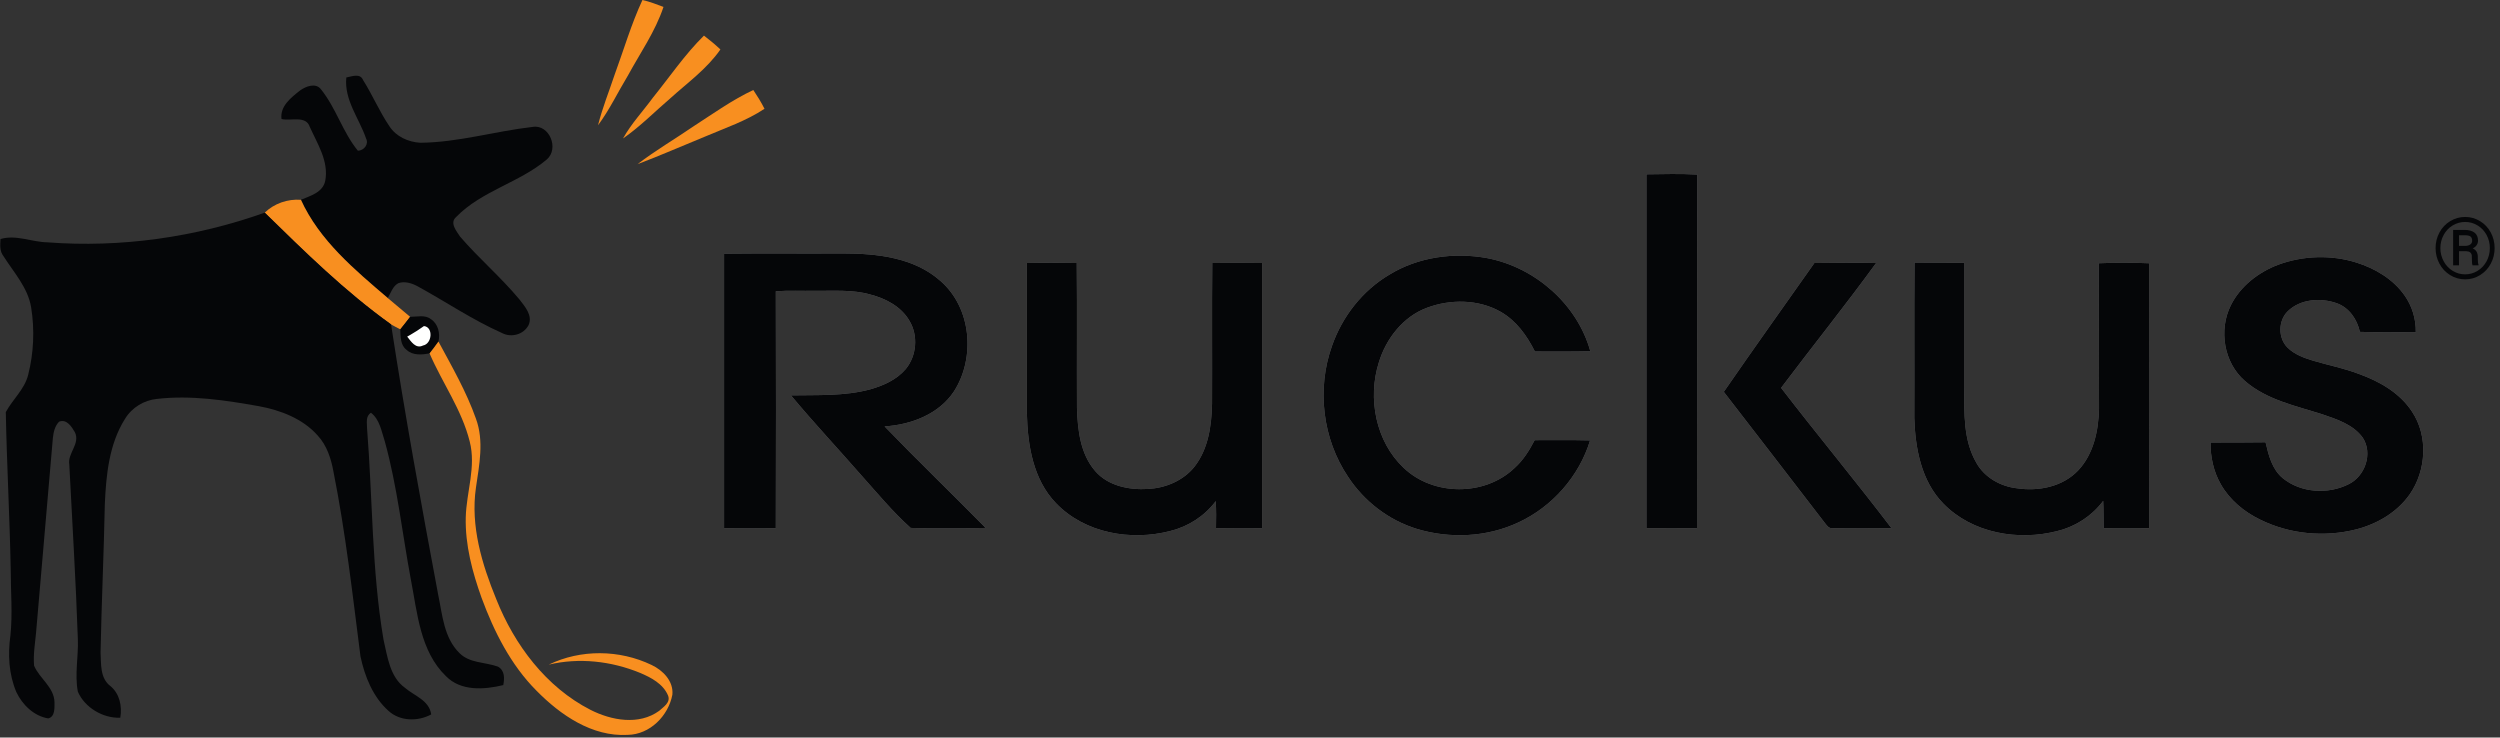 <?xml version="1.0" encoding="UTF-8"?>
<svg width="200px" height="59px" viewBox="0 0 200 59" version="1.1" xmlns="http://www.w3.org/2000/svg" xmlns:xlink="http://www.w3.org/1999/xlink">
    <rect x="0" y="0" width="200" height="59" fill="#333333" stroke="none"/>
    <!-- Generator: Sketch 51 (57462) - http://www.bohemiancoding.com/sketch -->
    <title>logo_4_color</title>
    <desc>Created with Sketch.</desc>
    <defs></defs>
    <g id="Symbols" stroke="none" stroke-width="1" fill="none" fill-rule="evenodd">
        <g id="our_clients_assets" transform="translate(-1093, -179)">
            <g id="logo_4_color" transform="translate(1093, 179)">
                <path d="M51.395,-0 C51.974,0.132 52.527,0.343 53.079,0.554 C52.421,2.532 51.21,4.246 50.236,6.04 C49.421,7.385 48.763,8.783 47.842,10.022 C48.184,8.651 48.71,7.359 49.157,6.014 C49.894,4.009 50.5,1.925 51.395,-0" id="Fill-1" fill="#F88F20"></path>
                <path d="M56.317,2.848 C56.765,3.191 57.212,3.56 57.633,3.956 C56.553,5.512 55.001,6.62 53.632,7.859 C52.369,8.941 51.21,10.128 49.842,11.077 C50.5,9.891 51.447,8.888 52.237,7.807 C53.58,6.145 54.79,4.352 56.317,2.848" id="Fill-4" fill="#F88F20"></path>
                <path d="M27.706,6.198 C28.154,6.119 28.812,5.829 29.048,6.409 C29.812,7.622 30.364,8.941 31.154,10.102 C31.68,10.919 32.654,11.368 33.628,11.42 C36.655,11.394 39.603,10.497 42.604,10.154 C43.946,9.917 44.762,11.895 43.735,12.765 C41.55,14.612 38.524,15.271 36.497,17.355 C35.944,17.83 36.523,18.489 36.813,18.938 C38.313,20.678 40.077,22.182 41.55,23.949 C41.998,24.529 42.63,25.241 42.288,26.006 C41.893,26.771 40.892,27.035 40.156,26.639 C37.787,25.584 35.655,24.133 33.391,22.893 C32.944,22.656 32.365,22.471 31.864,22.656 C31.417,22.893 31.259,23.448 31.022,23.843 C28.364,21.575 25.548,19.227 24.074,15.983 C24.811,15.667 25.837,15.403 26.021,14.454 C26.311,12.897 25.39,11.499 24.784,10.154 C24.469,9.205 23.257,9.706 22.52,9.521 C22.389,8.493 23.284,7.807 24.021,7.226 C24.469,6.91 25.258,6.594 25.679,7.147 C26.89,8.651 27.416,10.576 28.627,12.053 C29.127,12.053 29.522,11.526 29.285,11.077 C28.733,9.468 27.521,7.992 27.706,6.198" id="Fill-6" fill="#050608"></path>
                <path d="M55.527,10.075 C57.08,9.073 58.581,7.992 60.265,7.2 C60.581,7.675 60.896,8.176 61.16,8.703 C59.686,9.679 58.028,10.233 56.422,10.919 C54.606,11.658 52.816,12.449 51,13.135 C52.448,12.027 54.027,11.104 55.527,10.075" id="Fill-10" fill="#F88F20"></path>
                <path d="M21.178,17.012 C21.941,16.273 23.021,15.904 24.074,15.984 C25.547,19.227 28.364,21.575 31.022,23.843 C31.628,24.344 32.207,24.845 32.812,25.347 C32.549,25.689 32.286,26.032 32.023,26.348 C31.76,26.217 31.522,26.085 31.285,25.953 C27.601,23.316 24.389,20.151 21.178,17.012" id="Fill-12" fill="#F88F20"></path>
                <path d="M3.78,19.386 C9.65,19.834 15.624,18.99 21.178,17.012 C24.389,20.151 27.601,23.316 31.286,25.953 C32.391,33.18 33.707,40.381 35.05,47.554 C35.392,49.164 35.497,51.01 36.76,52.25 C37.576,53.067 38.814,52.961 39.84,53.331 C40.393,53.647 40.366,54.28 40.261,54.808 C38.735,55.177 36.865,55.309 35.681,54.096 C33.602,52.091 33.391,49.032 32.865,46.341 C32.18,42.675 31.786,38.93 30.786,35.316 C30.522,34.525 30.391,33.576 29.68,33.022 C29.232,33.286 29.364,33.839 29.364,34.262 C29.812,39.88 29.733,45.577 30.68,51.168 C30.996,52.513 31.18,54.148 32.391,55.019 C33.154,55.678 34.339,56.021 34.497,57.155 C33.417,57.735 31.996,57.709 31.075,56.865 C29.838,55.757 29.179,54.122 28.838,52.513 C28.206,47.581 27.653,42.622 26.679,37.743 C26.495,36.714 26.153,35.633 25.416,34.842 C24.231,33.497 22.442,32.811 20.704,32.494 C18.02,32.019 15.282,31.597 12.545,31.914 C11.518,32.019 10.544,32.6 9.992,33.523 C8.728,35.527 8.492,37.981 8.386,40.328 C8.307,44.284 8.123,48.24 8.044,52.197 C8.097,53.12 7.992,54.254 8.834,54.887 C9.571,55.494 9.781,56.496 9.623,57.419 C8.229,57.472 6.78,56.602 6.228,55.335 C5.965,53.938 6.28,52.539 6.228,51.142 C6.07,46.473 5.78,41.831 5.544,37.163 C5.386,36.266 6.438,35.501 5.991,34.578 C5.728,34.13 5.333,33.497 4.728,33.734 C4.385,34.077 4.28,34.578 4.228,35.053 C3.78,40.249 3.332,45.418 2.885,50.614 C2.806,51.484 2.648,52.355 2.727,53.252 C3.148,54.28 4.333,54.966 4.359,56.179 C4.359,56.628 4.412,57.34 3.859,57.472 C2.701,57.287 1.779,56.364 1.306,55.362 C0.701,53.938 0.622,52.355 0.832,50.851 C1.016,49.11 0.858,47.344 0.858,45.603 C0.779,41.383 0.543,37.163 0.464,32.969 C1.016,31.94 1.964,31.149 2.253,29.989 C2.701,28.222 2.779,26.375 2.49,24.582 C2.227,22.999 1.095,21.786 0.279,20.494 C-0.036,20.098 0.016,19.596 0.042,19.122 C1.279,18.753 2.516,19.359 3.78,19.386" id="Fill-14" fill="#050608"></path>
                <path d="M32.812,25.347 C33.365,25.347 33.997,25.162 34.471,25.531 C35.05,25.901 35.234,26.692 35.076,27.325 C34.865,27.641 34.602,27.958 34.365,28.274 C33.76,28.38 33.023,28.459 32.522,27.984 C32.023,27.615 32.049,26.929 32.023,26.349 C32.286,26.032 32.549,25.689 32.812,25.347" id="Fill-18" fill="#050608"></path>
                <path d="M32.812,26.797 C32.733,26.059 33.47,25.927 34.049,25.874 L33.917,26.085 C33.549,26.349 33.181,26.586 32.812,26.797" id="Fill-22" fill="#050608"></path>
                <path d="M33.917,26.085 C34.681,26.164 34.575,27.509 33.839,27.641 C33.259,27.931 32.891,27.325 32.575,26.929 L32.812,26.797 C33.18,26.586 33.549,26.348 33.917,26.085" id="Fill-24" fill="#FFFFFF"></path>
                <path d="M34.365,28.274 C34.602,27.958 34.865,27.641 35.076,27.325 C36.155,29.329 37.313,31.334 38.076,33.496 C38.735,35.29 38.34,37.189 38.076,39.009 C37.629,42.069 38.55,45.128 39.708,47.95 C41.156,51.59 43.683,54.966 47.236,56.786 C48.894,57.63 51.105,58.052 52.737,56.865 C53.08,56.549 53.659,56.206 53.448,55.652 C53.053,54.702 52.079,54.201 51.21,53.832 C48.894,52.882 46.315,52.593 43.894,53.173 C46.446,51.933 49.552,51.959 52.132,53.199 C53.027,53.621 53.895,54.491 53.79,55.573 C53.474,57.261 52,58.764 50.21,58.79 C47.368,58.949 44.841,57.208 42.919,55.256 C40.866,53.199 39.524,50.535 38.523,47.818 C37.787,45.761 37.208,43.598 37.26,41.383 C37.313,39.352 38.103,37.348 37.576,35.316 C36.944,32.784 35.392,30.648 34.365,28.274" id="Fill-28" fill="#F88F20"></path>
                <path d="M131.716,13.946 C133.076,13.928 134.418,13.891 135.778,13.965 C135.76,23.395 135.778,32.824 135.76,42.253 C134.418,42.272 133.076,42.253 131.716,42.253 L131.716,13.946 Z" id="Fill-30" fill="#808184"></path>
                <path d="M131.716,13.946 C133.076,13.928 134.418,13.891 135.778,13.965 C135.76,23.395 135.778,32.824 135.76,42.253 C134.418,42.272 133.076,42.253 131.716,42.253 L131.716,13.946 Z" id="Stroke-32" fill="#050608"></path>
                <path d="M57.927,20.295 C61.095,20.258 64.263,20.295 67.431,20.276 C70.132,20.276 73.114,20.594 75.219,22.461 C77.717,24.608 78.052,28.604 76.318,31.311 C75.108,33.142 72.871,33.982 70.766,34.112 C73.412,36.857 76.17,39.509 78.853,42.235 C76.859,42.272 74.847,42.291 72.853,42.235 C71.418,40.947 70.17,39.434 68.865,37.977 C67.002,35.849 65.083,33.795 63.275,31.629 C65.399,31.591 67.561,31.704 69.629,31.144 C70.673,30.844 71.735,30.378 72.462,29.519 C73.338,28.455 73.468,26.849 72.76,25.673 C72.108,24.534 70.859,23.88 69.629,23.563 C68.195,23.152 66.685,23.283 65.195,23.264 C64.151,23.283 63.107,23.226 62.064,23.301 C62.083,29.612 62.083,35.942 62.064,42.253 C60.685,42.272 59.306,42.272 57.927,42.253 L57.927,20.295 Z" id="Fill-34" fill="#808184"></path>
                <path d="M57.927,20.295 C61.095,20.258 64.263,20.295 67.431,20.276 C70.132,20.276 73.114,20.594 75.219,22.461 C77.717,24.608 78.052,28.604 76.318,31.311 C75.108,33.142 72.871,33.982 70.766,34.112 C73.412,36.857 76.17,39.509 78.853,42.235 C76.859,42.272 74.847,42.291 72.853,42.235 C71.418,40.947 70.17,39.434 68.865,37.977 C67.002,35.849 65.083,33.795 63.275,31.629 C65.399,31.591 67.561,31.704 69.629,31.144 C70.673,30.844 71.735,30.378 72.462,29.519 C73.338,28.455 73.468,26.849 72.76,25.673 C72.108,24.534 70.859,23.88 69.629,23.563 C68.195,23.152 66.685,23.283 65.195,23.264 C64.151,23.283 63.107,23.226 62.064,23.301 C62.083,29.612 62.083,35.942 62.064,42.253 C60.685,42.272 59.306,42.272 57.927,42.253 L57.927,20.295 Z" id="Stroke-36" fill="#050608"></path>
                <path d="M111.145,21.975 C113.455,20.556 116.325,20.164 118.971,20.65 C122.791,21.378 126.182,24.328 127.226,28.1 C125.735,28.137 124.263,28.119 122.791,28.119 C122.157,26.849 121.3,25.654 120.052,24.944 C118.281,23.936 116.027,23.917 114.145,24.627 C112.245,25.336 110.884,27.092 110.306,28.996 C109.394,31.872 110.064,35.326 112.282,37.417 C114.648,39.695 118.785,39.714 121.17,37.436 C121.859,36.82 122.344,36.035 122.773,35.214 C124.244,35.214 125.735,35.195 127.207,35.232 C126.331,38.108 124.17,40.554 121.449,41.805 C118.934,42.981 115.989,43.112 113.344,42.31 C111.089,41.618 109.132,40.106 107.846,38.145 C105.797,35.102 105.331,31.106 106.561,27.671 C107.381,25.318 109.002,23.245 111.145,21.975" id="Fill-38" fill="#808184"></path>
                <path d="M111.145,21.975 C113.455,20.556 116.325,20.164 118.971,20.65 C122.791,21.378 126.182,24.328 127.226,28.1 C125.735,28.137 124.263,28.119 122.791,28.119 C122.157,26.849 121.3,25.654 120.052,24.944 C118.281,23.936 116.027,23.917 114.145,24.627 C112.245,25.336 110.884,27.092 110.306,28.996 C109.394,31.872 110.064,35.326 112.282,37.417 C114.648,39.695 118.785,39.714 121.17,37.436 C121.859,36.82 122.344,36.035 122.773,35.214 C124.244,35.214 125.735,35.195 127.207,35.232 C126.331,38.108 124.17,40.554 121.449,41.805 C118.934,42.981 115.989,43.112 113.344,42.31 C111.089,41.618 109.132,40.106 107.846,38.145 C105.797,35.102 105.331,31.106 106.561,27.671 C107.381,25.318 109.002,23.245 111.145,21.975 Z" id="Stroke-40" fill="#050608"></path>
                <path d="M182.269,21.173 C184.263,20.445 186.481,20.37 188.511,21.005 C190.002,21.471 191.455,22.33 192.368,23.638 C192.965,24.478 193.281,25.523 193.263,26.569 C191.773,26.569 190.281,26.606 188.791,26.55 C188.567,25.542 187.934,24.608 186.928,24.253 C185.642,23.805 184.021,23.917 183.015,24.907 C182.251,25.654 182.232,27.036 182.996,27.801 C183.555,28.361 184.338,28.641 185.083,28.866 C186.294,29.221 187.524,29.463 188.698,29.911 C190.356,30.508 191.977,31.424 192.965,32.936 C194.269,34.897 194.102,37.641 192.779,39.546 C191.773,40.984 190.17,41.917 188.511,42.347 C185.959,43 183.164,42.739 180.797,41.562 C179.53,40.947 178.375,39.994 177.666,38.743 C177.089,37.735 176.828,36.558 176.847,35.401 C178.319,35.401 179.791,35.401 181.245,35.382 C181.487,36.427 181.766,37.548 182.624,38.257 C184.077,39.434 186.238,39.564 187.878,38.743 C189.201,38.108 189.853,36.279 189.015,35.009 C188.269,33.981 186.983,33.552 185.828,33.16 C183.685,32.469 181.338,32.002 179.586,30.471 C177.909,29.015 177.481,26.401 178.468,24.421 C179.232,22.89 180.685,21.77 182.269,21.173" id="Fill-42" fill="#808184"></path>
                <path d="M182.269,21.173 C184.263,20.445 186.481,20.37 188.511,21.005 C190.002,21.471 191.455,22.33 192.368,23.638 C192.965,24.478 193.281,25.523 193.263,26.569 C191.773,26.569 190.281,26.606 188.791,26.55 C188.567,25.542 187.934,24.608 186.928,24.253 C185.642,23.805 184.021,23.917 183.015,24.907 C182.251,25.654 182.232,27.036 182.996,27.801 C183.555,28.361 184.338,28.641 185.083,28.866 C186.294,29.221 187.524,29.463 188.698,29.911 C190.356,30.508 191.977,31.424 192.965,32.936 C194.269,34.897 194.102,37.641 192.779,39.546 C191.773,40.984 190.17,41.917 188.511,42.347 C185.959,43 183.164,42.739 180.797,41.562 C179.53,40.947 178.375,39.994 177.666,38.743 C177.089,37.735 176.828,36.558 176.847,35.401 C178.319,35.401 179.791,35.401 181.245,35.382 C181.487,36.427 181.766,37.548 182.624,38.257 C184.077,39.434 186.238,39.564 187.878,38.743 C189.201,38.108 189.853,36.279 189.015,35.009 C188.269,33.981 186.983,33.552 185.828,33.16 C183.685,32.469 181.338,32.002 179.586,30.471 C177.909,29.015 177.481,26.401 178.468,24.421 C179.232,22.89 180.685,21.77 182.269,21.173 Z" id="Stroke-44" fill="#050608"></path>
                <path d="M153.164,21.005 C154.487,21.023 155.828,21.023 157.151,21.023 L157.151,31.013 C157.133,33.048 157.058,35.233 158.12,37.044 C158.773,38.202 160.039,38.911 161.344,39.061 C163.077,39.322 165.015,38.948 166.263,37.623 C167.493,36.315 167.884,34.43 167.922,32.693 C167.903,28.81 167.922,24.926 167.903,21.061 C169.244,21.005 170.586,21.005 171.928,21.061 C171.909,28.119 171.928,35.177 171.928,42.253 C170.716,42.272 169.487,42.272 168.294,42.253 C168.276,41.525 168.294,40.797 168.257,40.069 C167.363,41.264 166.058,42.123 164.604,42.477 C161.474,43.299 157.766,42.664 155.456,40.274 C153.704,38.482 153.22,35.867 153.145,33.44 C153.164,29.295 153.126,25.15 153.164,21.005" id="Fill-46" fill="#808184"></path>
                <path d="M153.164,21.005 C154.487,21.023 155.828,21.023 157.151,21.023 L157.151,31.013 C157.133,33.048 157.058,35.233 158.12,37.044 C158.773,38.202 160.039,38.911 161.344,39.061 C163.077,39.322 165.015,38.948 166.263,37.623 C167.493,36.315 167.884,34.43 167.922,32.693 C167.903,28.81 167.922,24.926 167.903,21.061 C169.244,21.005 170.586,21.005 171.928,21.061 C171.909,28.119 171.928,35.177 171.928,42.253 C170.716,42.272 169.487,42.272 168.294,42.253 C168.276,41.525 168.294,40.797 168.257,40.069 C167.363,41.264 166.058,42.123 164.604,42.477 C161.474,43.299 157.766,42.664 155.456,40.274 C153.704,38.482 153.22,35.867 153.145,33.44 C153.164,29.295 153.126,25.15 153.164,21.005 Z" id="Stroke-48" fill="#050608"></path>
                <path d="M82.151,21.042 C83.474,21.005 84.816,21.023 86.139,21.042 C86.176,24.907 86.139,28.772 86.157,32.637 C86.213,34.392 86.418,36.297 87.611,37.679 C88.636,38.874 90.331,39.21 91.84,39.117 C93.238,39.042 94.654,38.463 95.549,37.343 C96.667,35.924 96.927,34.056 96.965,32.301 C96.983,28.548 96.946,24.795 96.983,21.042 C98.306,21.023 99.648,21.023 100.971,21.042 L100.971,42.253 C99.741,42.272 98.511,42.272 97.281,42.253 C97.3,41.525 97.3,40.816 97.263,40.087 C96.368,41.283 95.064,42.123 93.629,42.477 C90.48,43.299 86.791,42.664 84.48,40.255 C82.654,38.37 82.207,35.606 82.151,33.067 L82.151,21.042 Z" id="Fill-50" fill="#808184"></path>
                <path d="M82.151,21.042 C83.474,21.005 84.816,21.023 86.139,21.042 C86.176,24.907 86.139,28.772 86.157,32.637 C86.213,34.392 86.418,36.297 87.611,37.679 C88.636,38.874 90.331,39.21 91.84,39.117 C93.238,39.042 94.654,38.463 95.549,37.343 C96.667,35.924 96.927,34.056 96.965,32.301 C96.983,28.548 96.946,24.795 96.983,21.042 C98.306,21.023 99.648,21.023 100.971,21.042 L100.971,42.253 C99.741,42.272 98.511,42.272 97.281,42.253 C97.3,41.525 97.3,40.816 97.263,40.087 C96.368,41.283 95.064,42.123 93.629,42.477 C90.48,43.299 86.791,42.664 84.48,40.255 C82.654,38.37 82.207,35.606 82.151,33.067 L82.151,21.042 Z" id="Stroke-52" fill="#050608"></path>
                <path d="M137.903,31.349 C140.288,27.895 142.729,24.477 145.151,21.042 C146.791,21.023 148.449,21.005 150.089,21.042 C147.629,24.422 145.002,27.69 142.487,31.031 C145.393,34.803 148.431,38.463 151.319,42.253 C149.753,42.272 148.189,42.272 146.623,42.253 C146.288,42.309 146.12,41.992 145.934,41.768 C143.269,38.295 140.586,34.822 137.903,31.349" id="Fill-54" fill="#808184"></path>
                <path d="M137.903,31.349 C140.288,27.895 142.729,24.477 145.151,21.042 C146.791,21.023 148.449,21.005 150.089,21.042 C147.629,24.422 145.002,27.69 142.487,31.031 C145.393,34.803 148.431,38.463 151.319,42.253 C149.753,42.272 148.189,42.272 146.623,42.253 C146.288,42.309 146.12,41.992 145.934,41.768 C143.269,38.295 140.586,34.822 137.903,31.349 Z" id="Stroke-56" fill="#050608"></path>
                <path d="M196.721,19.671 L197.24,19.671 C197.4,19.666 197.529,19.627 197.626,19.554 C197.724,19.481 197.772,19.385 197.772,19.265 C197.772,19.103 197.729,18.989 197.643,18.921 C197.556,18.854 197.402,18.82 197.18,18.82 L196.721,18.82 L196.721,19.671 Z M196.721,20.097 L196.721,21.225 L196.251,21.225 L196.251,18.393 L197.17,18.393 C197.509,18.393 197.773,18.466 197.96,18.611 C198.148,18.757 198.242,18.969 198.242,19.247 C198.242,19.521 198.1,19.73 197.816,19.874 C198.086,19.985 198.223,20.212 198.225,20.555 L198.225,20.757 C198.225,20.949 198.244,21.087 198.282,21.171 L198.282,21.225 L197.8,21.225 C197.768,21.144 197.753,21.002 197.753,20.796 C197.753,20.591 197.749,20.468 197.743,20.431 C197.707,20.217 197.562,20.106 197.307,20.097 L196.721,20.097 Z M195.23,19.846 C195.23,20.227 195.319,20.581 195.496,20.907 C195.674,21.233 195.915,21.487 196.22,21.671 C196.525,21.856 196.855,21.948 197.21,21.948 C197.568,21.948 197.899,21.854 198.206,21.667 C198.512,21.479 198.752,21.224 198.926,20.902 C199.1,20.579 199.187,20.227 199.187,19.846 C199.187,19.466 199.1,19.115 198.926,18.794 C198.752,18.473 198.512,18.22 198.206,18.034 C197.899,17.849 197.568,17.756 197.21,17.756 C196.855,17.756 196.524,17.848 196.218,18.031 C195.912,18.214 195.671,18.469 195.494,18.793 C195.318,19.117 195.23,19.468 195.23,19.846 Z M194.847,19.847 C194.847,19.398 194.951,18.981 195.158,18.596 C195.366,18.212 195.653,17.909 196.02,17.688 C196.387,17.466 196.784,17.356 197.21,17.356 C197.636,17.356 198.032,17.466 198.399,17.688 C198.765,17.909 199.051,18.212 199.259,18.596 C199.466,18.981 199.57,19.398 199.57,19.847 C199.57,20.285 199.47,20.695 199.27,21.078 C199.071,21.46 198.787,21.768 198.42,22 C198.053,22.232 197.65,22.348 197.21,22.348 C196.773,22.348 196.371,22.234 196.004,22.003 C195.636,21.773 195.352,21.467 195.15,21.085 C194.948,20.702 194.847,20.29 194.847,19.847 Z" id="Fill-58" fill="#050608"></path>
            </g>
        </g>
    </g>
</svg>